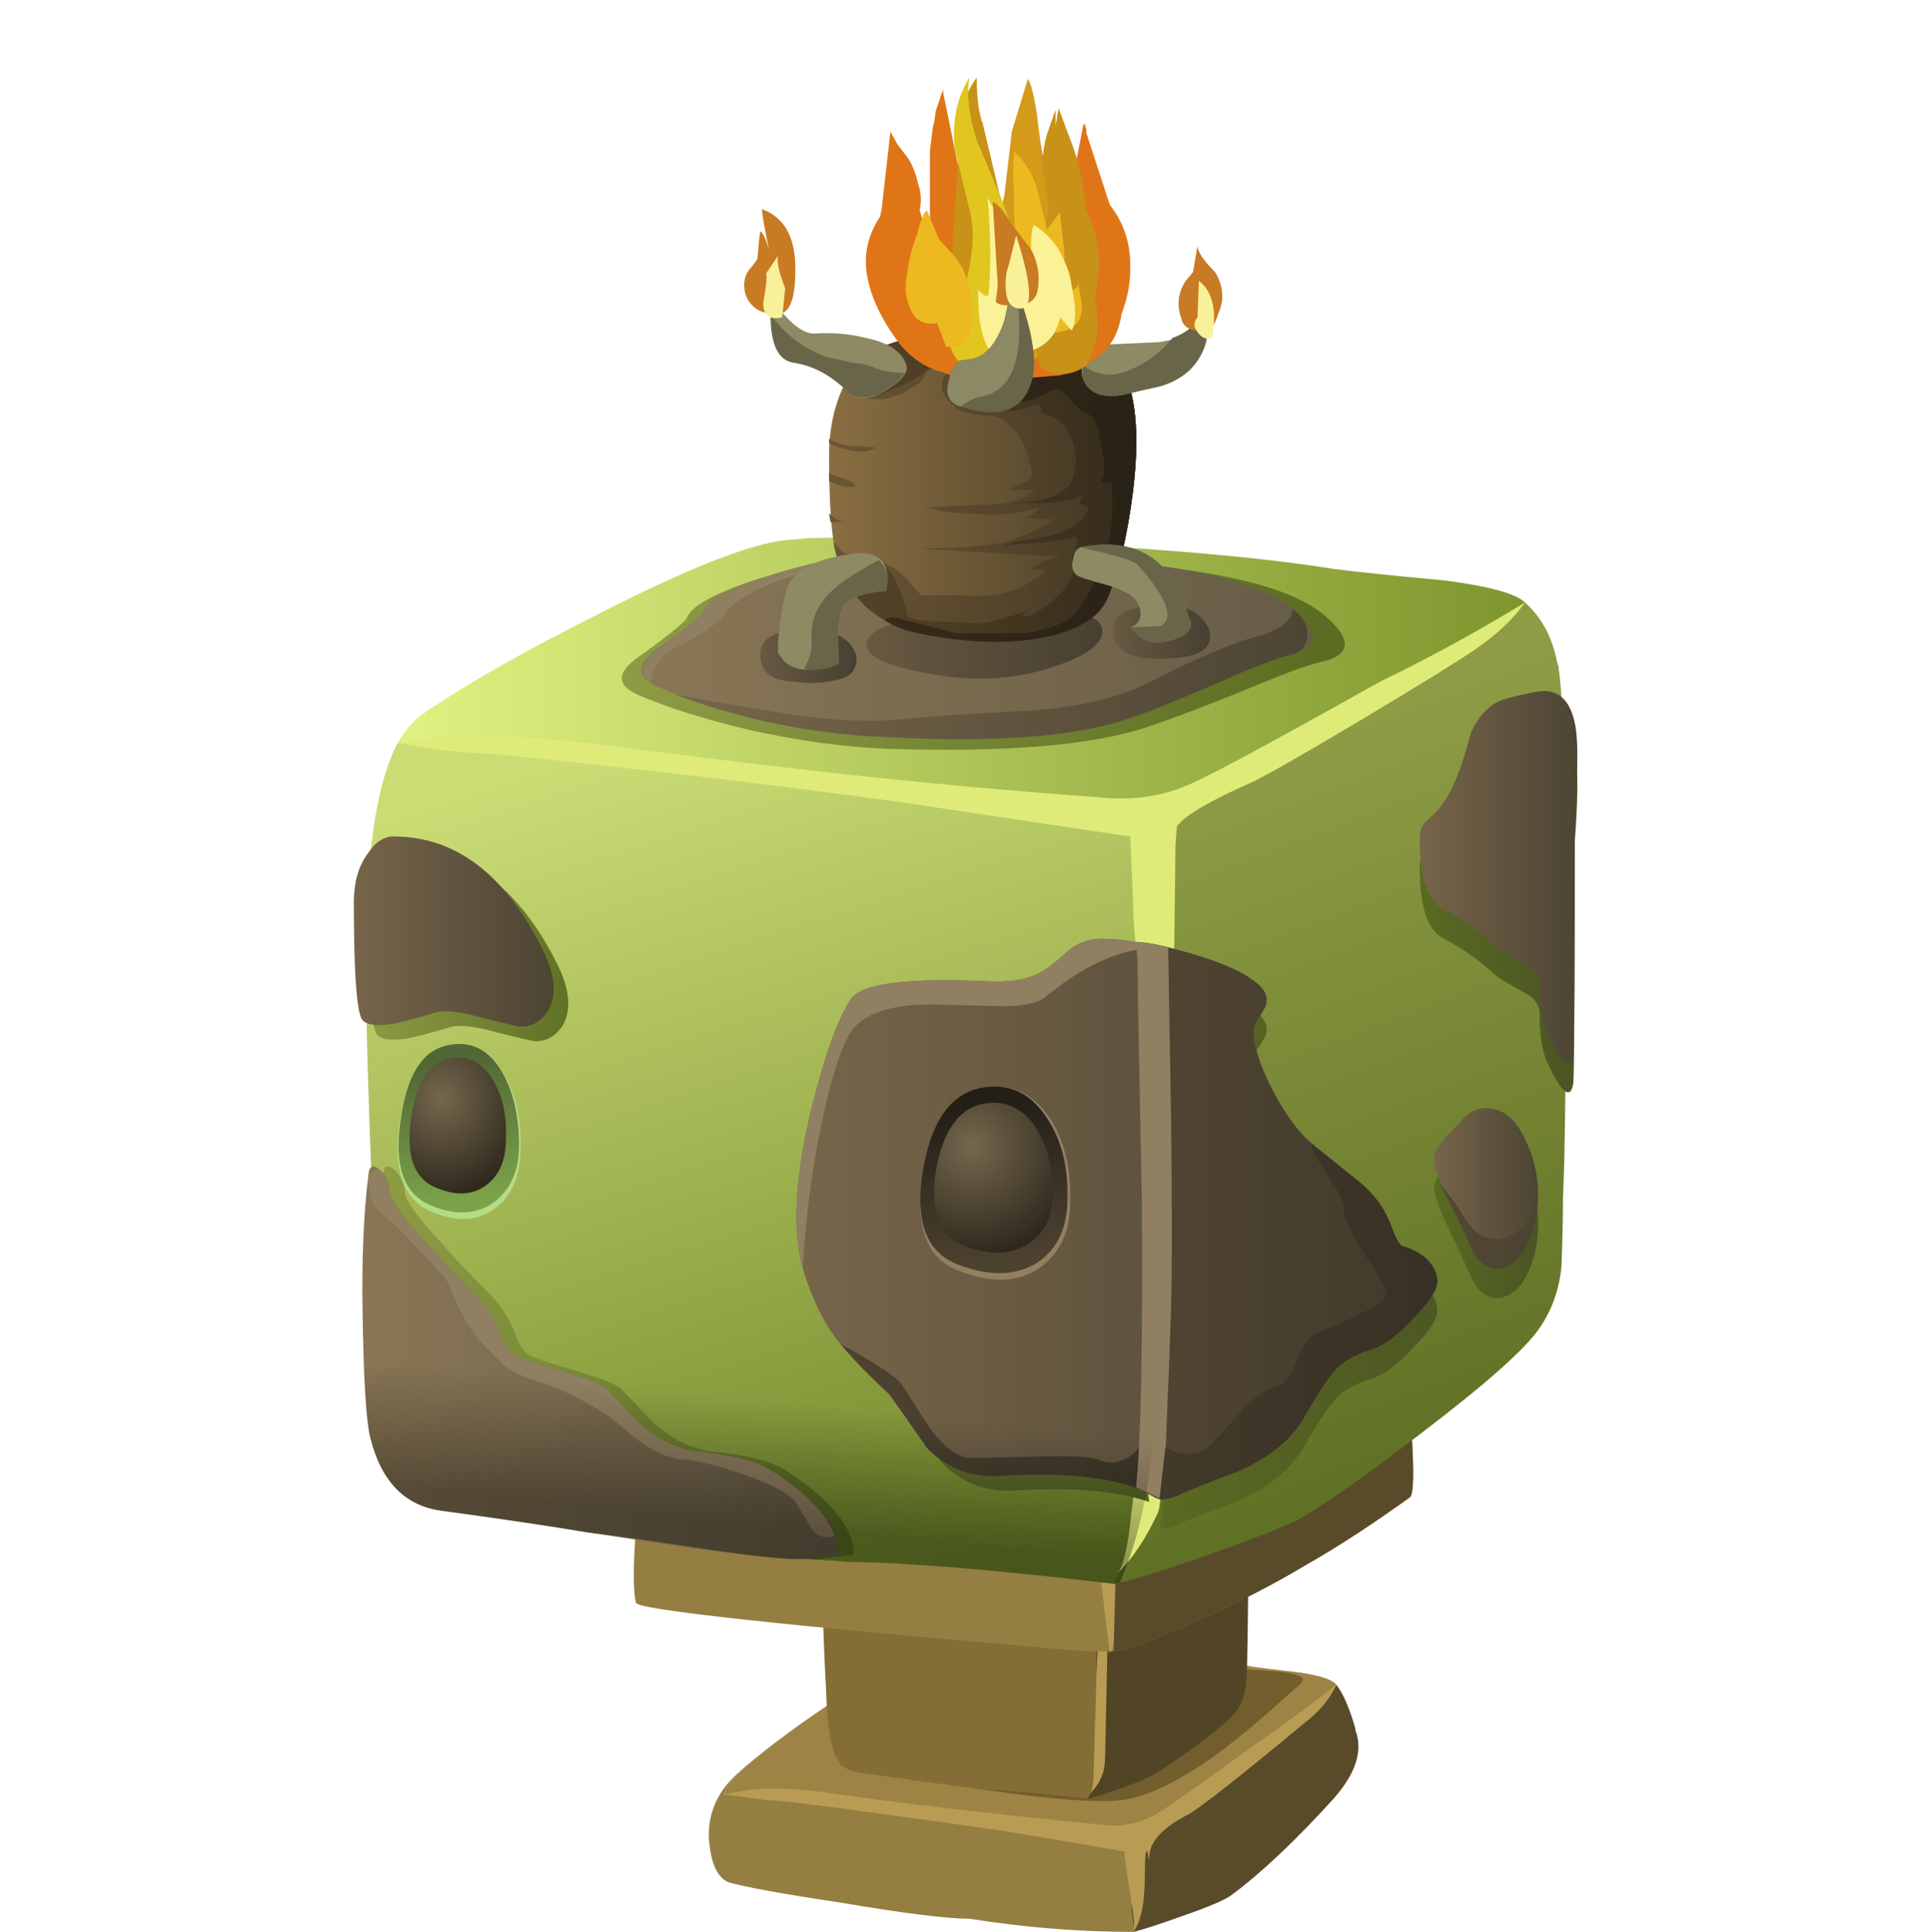 <?xml version="1.0" encoding="iso-8859-1"?>
<!-- Generator: Adobe Illustrator 15.1.0, SVG Export Plug-In . SVG Version: 6.00 Build 0)  -->
<!DOCTYPE svg PUBLIC "-//W3C//DTD SVG 1.1//EN" "http://www.w3.org/Graphics/SVG/1.1/DTD/svg11.dtd">
<svg version="1.1" id="FlashAICB" xmlns="http://www.w3.org/2000/svg" xmlns:xlink="http://www.w3.org/1999/xlink" x="0px" y="0px"
	 width="66px" height="66.05px" viewBox="0 0 66 66.05" style="enable-background:new 0 0 66 66.05;" xml:space="preserve">
<g>
	<path style="fill-rule:evenodd;clip-rule:evenodd;fill:#957E41;" d="M38.75,62.7l-0.1,0.149L38.7,65.2
		c0,0.399,0.033,0.616,0.1,0.649c0.034,0,0.017,0.067-0.05,0.2c-1.833,0-3.7-0.149-5.6-0.45c-0.767,0-2.233-0.183-4.4-0.55
		c-2-0.3-3.283-0.533-3.85-0.7c-0.367-0.166-0.584-0.633-0.65-1.399c-0.066-0.867,0.233-1.617,0.9-2.25
		c-0.167,0.2-0.3,0.417-0.4,0.649c0.8-0.066,2.867,0.101,6.2,0.5C35.184,62.35,37.783,62.633,38.75,62.7z"/>
	<path style="fill-rule:evenodd;clip-rule:evenodd;fill:#594B29;" d="M46.35,59.15c0.268,0.699,0.018,1.482-0.75,2.35
		c-1.3,1.434-2.467,2.533-3.5,3.3c-0.232,0.167-0.783,0.4-1.649,0.7c-0.833,0.3-1.4,0.483-1.7,0.55c0.066-0.133,0.084-0.2,0.05-0.2
		c-0.066-0.033-0.1-0.25-0.1-0.649l-0.05-2.351l0.1-0.149c0.133-0.2,0.85-0.684,2.15-1.45c1.434-0.867,2.383-1.5,2.85-1.9
		c1.133-0.933,1.783-1.517,1.95-1.75c0.233,0.301,0.45,0.801,0.649,1.5V59.15z"/>
	<path style="fill-rule:evenodd;clip-rule:evenodd;fill:#9D8444;" d="M25.15,60.7c0.767-0.7,1.866-1.533,3.3-2.5
		c1.733-1.167,2.917-1.783,3.55-1.851h0.25c1.233-0.066,2.85-0.05,4.85,0.051c2.033,0.066,3.7,0.217,5,0.449
		c0.434,0.101,1.134,0.2,2.101,0.301c0.833,0.1,1.333,0.25,1.5,0.449c-0.167,0.233-0.817,0.817-1.95,1.75
		c-0.467,0.4-1.416,1.033-2.85,1.9c-1.301,0.767-2.018,1.25-2.15,1.45c-0.967-0.067-3.566-0.351-7.8-0.851
		c-3.333-0.399-5.4-0.566-6.2-0.5C24.85,61.117,24.983,60.9,25.15,60.7z"/>
	<path style="fill-rule:evenodd;clip-rule:evenodd;fill:#B99C54;" d="M45.7,57.6c-0.2,0.434-0.5,0.817-0.9,1.15
		c-2.167,1.8-3.533,2.883-4.1,3.25c-0.934,0.467-1.4,0.967-1.4,1.5c0,0.133-0.017,0.083-0.05-0.15c-0.066-0.199-0.1,0.051-0.1,0.75
		c0,0.967-0.134,1.617-0.4,1.95c0.066-0.1,0.033-0.533-0.1-1.3c-0.134-0.833-0.2-1.316-0.2-1.45l-3.5-0.6
		c-0.8-0.134-2.317-0.351-4.55-0.65c-2.367-0.333-3.75-0.5-4.15-0.5l-1.5-0.2l0.8-0.149c0.8-0.101,1.851-0.05,3.15,0.149
		c2.1,0.301,5.134,0.65,9.1,1.051c0.534,0.066,1.101-0.051,1.7-0.351c0.3-0.167,1.483-1,3.55-2.5
		C43.883,58.983,44.767,58.333,45.7,57.6z"/>
	<path style="fill-rule:evenodd;clip-rule:evenodd;fill:#715E2C;" d="M44.55,57.4c0.034,0.066-0.1,0.217-0.399,0.449
		c-0.801,0.733-1.566,1.384-2.301,1.95c-1.433,1.067-2.616,1.65-3.55,1.75c-0.899,0.101-2.767-0.066-5.6-0.5l-4-0.7l1.2-0.5
		L41.45,57l2.3,0.15C44.25,57.217,44.517,57.3,44.55,57.4z"/>
	<path style="fill-rule:evenodd;clip-rule:evenodd;fill:#846E35;" d="M29.35,60.6c-0.367-0.066-0.617-0.232-0.75-0.5
		c-0.2-0.399-0.317-1.166-0.35-2.3c-0.1-1.833-0.133-3.183-0.1-4.05c0-1.222,0.133-2.055,0.399-2.5v0.05
		c0.9-0.033,3.917,0.25,9.05,0.851l-0.05,0.05l-0.1,8.05c0.033,0.434-0.05,0.85-0.25,1.25c-1.4-0.167-2.467-0.267-3.2-0.3
		C33.7,61.2,32.15,61,29.35,60.6z"/>
	<path style="fill-rule:evenodd;clip-rule:evenodd;fill:#524525;" d="M42.55,50.35L42.6,50.4C42.7,50.967,42.717,53.1,42.65,56.8
		c0,0.233-0.018,0.517-0.051,0.851c-0.033,0.267-0.116,0.517-0.25,0.75c-0.166,0.267-0.633,0.683-1.399,1.25
		c-0.733,0.533-1.25,0.883-1.55,1.05c-0.167,0.1-0.533,0.25-1.101,0.45c-0.566,0.199-0.933,0.316-1.1,0.35
		c0.2-0.4,0.283-0.816,0.25-1.25l0.1-8.05l0.05-0.05c0.2-0.2,1.301-0.75,3.301-1.65l1.3-0.9
		C42.367,49.767,42.483,50.017,42.55,50.35z"/>
	
		<linearGradient id="SVGID_1_" gradientUnits="userSpaceOnUse" x1="28.632" y1="50.424" x2="42.257" y2="50.424" gradientTransform="matrix(1 0.002 -0.002 1 -1.973812e-004 8.609460e-005)">
		<stop  offset="0" style="stop-color:#A8E0F1"/>
		<stop  offset="1" style="stop-color:#87C9DD"/>
	</linearGradient>
	<path style="fill-rule:evenodd;clip-rule:evenodd;fill:url(#SVGID_1_);" d="M28.55,51.3c0.034-0.133,0.117-0.233,0.25-0.3
		c0.467-0.333,1.2-0.75,2.2-1.25c1.1-0.566,1.867-0.867,2.3-0.9h0.15c2.2-0.066,4.333,0.051,6.399,0.351
		c1.467,0.2,2.25,0.333,2.351,0.399l-1.3,0.9c-2,0.9-3.101,1.45-3.301,1.65C32.467,51.55,29.45,51.267,28.55,51.3z"/>
	<path style="fill-rule:evenodd;clip-rule:evenodd;fill:#B99C54;" d="M32.2,51.7c-1.533-0.167-2.434-0.25-2.7-0.25l-0.95-0.15
		l0.55-0.05c0.5-0.033,1.167,0,2,0.1L37,51.95c0.367,0.066,0.733,0.017,1.1-0.15c0.2-0.066,0.984-0.483,2.351-1.25l1.75-0.95
		L41.6,50.2l-2.75,1.6c-0.467,0.2-0.766,0.384-0.899,0.55L37.8,59.7c0,0.5-0.033,0.816-0.1,0.95
		c-0.067,0.232-0.217,0.467-0.45,0.699c0.1-0.133,0.15-0.383,0.15-0.75l0.1-3.55c0.066-0.933,0.066-1.883,0-2.85l-0.1-1.75
		L35.15,52.1C34.684,52.033,33.7,51.9,32.2,51.7z"/>
	<path style="fill-rule:evenodd;clip-rule:evenodd;fill:#957E41;" d="M48.2,48c0.167,2.066,0.167,3.133,0,3.2
		c-1.3,0.933-2.45,1.683-3.45,2.25c-1.767,1.066-3.8,2.033-6.1,2.899c-0.334,0.134-1.066,0.15-2.2,0.051
		c-9.733-0.834-14.634-1.367-14.7-1.601c-0.1-0.333-0.1-1.217,0-2.649c0.033-0.268,0.15-0.483,0.35-0.65
		c0.1-0.066,0.267-0.167,0.5-0.3L48.2,48z"/>
	<path style="fill-rule:evenodd;clip-rule:evenodd;fill:#594B29;" d="M48.2,48c0.167,2.066,0.167,3.133,0,3.2
		c-1.3,0.933-2.45,1.683-3.45,2.25c-1.767,1.066-3.8,2.033-6.1,2.899c-0.2,0.067-0.384,0.101-0.551,0.101l-0.05-2.15
		c-0.033-1-0.35-1.8-0.95-2.399c-0.566-0.567-1.283-0.884-2.149-0.95c-0.733-0.434-1.667-0.667-2.8-0.7l-1-0.1L48.2,48z"/>
	<path style="fill-rule:evenodd;clip-rule:evenodd;fill:#B99C54;" d="M37.65,54.05l0.199-1c0,0.134,0.084,0.3,0.25,0.5L38.15,53.9
		L38.1,55.75c0,0.4-0.05,0.65-0.149,0.75L37.65,54.05z"/>
	
		<linearGradient id="SVGID_2_" gradientUnits="userSpaceOnUse" x1="30.742" y1="-13.273" x2="61.9" y2="-13.273" gradientTransform="matrix(0.305 0.952 -0.952 0.305 -2.717972e-005 1.005530e-004)">
		<stop  offset="0" style="stop-color:#CBDC75"/>
		<stop  offset="1" style="stop-color:#6F8529"/>
	</linearGradient>
	<path style="fill-rule:evenodd;clip-rule:evenodd;fill:url(#SVGID_2_);" d="M12.5,32.2c0.05-3.25,0.417-5.517,1.1-6.8
		c1.466-0.067,5.267,0.233,11.4,0.9c7.7,0.833,12.434,1.317,14.2,1.45c-0.101,0.066-0.15,0.133-0.15,0.2
		c0,0.433-0.05,8.017-0.149,22.75c0,1.233-0.268,2.383-0.801,3.45c-3.933-0.467-6.933-0.717-9-0.75c-1.7-0.067-6.067-0.65-13.1-1.75
		c-1.133-0.167-1.883-0.634-2.25-1.4c-0.566-1.1-0.867-3.267-0.9-6.5C12.617,38.517,12.5,34.667,12.5,32.2z"/>
	
		<linearGradient id="SVGID_3_" gradientUnits="userSpaceOnUse" x1="39.428" y1="-29.106" x2="66.965" y2="-29.106" gradientTransform="matrix(0.355 0.935 -0.935 0.355 1.026392e-004 -7.933378e-005)">
		<stop  offset="0" style="stop-color:#8E9C45"/>
		<stop  offset="1" style="stop-color:#5A6C21"/>
	</linearGradient>
	<path style="fill-rule:evenodd;clip-rule:evenodd;fill:url(#SVGID_3_);" d="M48.5,23.05c2.033-1.233,3.25-2.05,3.65-2.45
		c0.566,0.5,0.934,1.183,1.1,2.05l0.05,0.15v0.05c0.167,1.066,0.25,4.15,0.25,9.25c0,4.567-0.033,7.5-0.1,8.8
		c0,0.6-0.017,1.383-0.05,2.35c-0.066,0.8-0.316,1.517-0.75,2.15C52.184,46.1,50.834,47.3,48.6,49c-2,1.533-3.433,2.533-4.3,3
		c-0.466,0.233-1.5,0.633-3.1,1.2c-1.634,0.566-2.667,0.883-3.101,0.95c0.533-1.067,0.801-2.217,0.801-3.45
		C39,35.967,39.05,28.383,39.05,27.95c0-0.067,0.05-0.134,0.15-0.2c0.3-0.267,1.634-0.95,4-2.05
		C45.867,24.5,47.633,23.617,48.5,23.05z"/>
	
		<linearGradient id="SVGID_4_" gradientUnits="userSpaceOnUse" x1="13.65" y1="22.994" x2="52.19" y2="22.994" gradientTransform="matrix(1 0.002 -0.002 1 4.136795e-005 -4.793052e-005)">
		<stop  offset="0" style="stop-color:#E0F281"/>
		<stop  offset="1" style="stop-color:#7E962E"/>
	</linearGradient>
	<path style="fill-rule:evenodd;clip-rule:evenodd;fill:url(#SVGID_4_);" d="M45.6,19.45c0.768,0.1,2.051,0.233,3.851,0.4
		c1.5,0.2,2.399,0.45,2.7,0.75c-0.4,0.4-1.617,1.216-3.65,2.45c-0.867,0.567-2.633,1.45-5.3,2.65c-2.366,1.1-3.7,1.783-4,2.05
		c-1.767-0.133-6.5-0.617-14.2-1.45c-6.133-0.667-9.934-0.967-11.4-0.9c0.233-0.4,0.5-0.716,0.8-0.95c1.433-1,3.483-2.167,6.149-3.5
		c3.2-1.634,5.384-2.467,6.55-2.5l0.5-0.05c2.333-0.066,5.267,0,8.8,0.2C40.233,18.8,43.3,19.083,45.6,19.45z"/>
	<path style="fill-rule:evenodd;clip-rule:evenodd;fill:#DEEB79;" d="M47.2,23.3c1.6-0.767,3.25-1.667,4.95-2.7
		c-0.4,0.566-0.967,1.1-1.7,1.6c-0.634,0.433-1.9,1.216-3.8,2.35c-2.066,1.233-3.351,1.967-3.851,2.2
		c-1.433,0.633-2.283,1.133-2.55,1.5l-0.05,0.6L40.05,41.1c-0.033,1.801-0.133,4.467-0.3,8c0,1.434-0.05,2.301-0.15,2.601
		c-0.399,0.866-0.85,1.55-1.35,2.05c0.2-0.3,0.35-1,0.45-2.1c0.066-0.334,0.083-0.783,0.05-1.351c0-0.7,0-1.149,0-1.35
		c0.1-1.601,0.184-4.067,0.25-7.4c0.066-2.667,0.066-5.3,0-7.9c-0.166-1.2-0.25-2.117-0.25-2.75l-0.1-2.3L32.3,27.65
		c-1.433-0.233-4.216-0.6-8.35-1.1c-4.333-0.5-6.867-0.767-7.6-0.8c-0.667-0.033-1.317-0.1-1.95-0.2l-0.8-0.15l1.5-0.2
		c1.5-0.1,3.433,0,5.8,0.3c6.267,0.833,11.8,1.417,16.6,1.75c1.133,0.133,2.167,0,3.1-0.4C41.2,26.617,43.4,25.434,47.2,23.3z"/>
	<path style="fill-rule:evenodd;clip-rule:evenodd;fill:#DEEB79;" d="M39.8,48.45L39.75,49.1c0,1.434-0.05,2.301-0.15,2.601
		c-0.399,0.866-0.85,1.55-1.35,2.05c0.2-0.3,0.35-1,0.45-2.1c0.066-0.334,0.083-0.783,0.05-1.351c0-0.7,0-1.149,0-1.35l0.05-0.601
		L39.8,48.45z"/>
	<linearGradient id="SVGID_5_" gradientUnits="userSpaceOnUse" x1="48.2" y1="30.986" x2="54.7" y2="30.986">
		<stop  offset="0" style="stop-color:#5A6C21"/>
		<stop  offset="1" style="stop-color:#495124"/>
	</linearGradient>
	<path style="fill-rule:evenodd;clip-rule:evenodd;fill:url(#SVGID_5_);" d="M52.55,24.65c0.767-0.133,1.217,0.317,1.351,1.35
		c0.066,0.566,0.05,1.5-0.051,2.8c0,5.233-0.016,7.983-0.05,8.25c-0.1,0.567-0.399,0.317-0.899-0.75
		c-0.167-0.399-0.25-0.933-0.25-1.6c0-0.333-0.167-0.583-0.5-0.75c-0.601-0.333-0.934-0.534-1-0.6c-0.533-0.5-1.15-0.934-1.851-1.3
		c-0.5-0.3-0.75-1.1-0.75-2.4c0-0.233,0.067-0.417,0.2-0.55c0.334-0.3,0.533-0.517,0.6-0.65c0.334-0.434,0.65-1.233,0.95-2.4
		c0.233-0.5,0.534-0.85,0.9-1.05C51.4,24.9,51.85,24.783,52.55,24.65z"/>
	<linearGradient id="SVGID_6_" gradientUnits="userSpaceOnUse" x1="48.812" y1="41.631" x2="53.087" y2="41.631">
		<stop  offset="0" style="stop-color:#5A6C21"/>
		<stop  offset="1" style="stop-color:#495124"/>
	</linearGradient>
	<path style="fill-rule:evenodd;clip-rule:evenodd;fill:url(#SVGID_6_);" d="M51,38.9c0.5,0.066,0.9,0.449,1.2,1.149
		c0.399,0.867,0.5,1.783,0.3,2.75c-0.233,0.9-0.6,1.417-1.1,1.55c-0.4,0.101-0.733-0.066-1-0.5c-0.268-0.566-0.467-1-0.601-1.3
		c-0.466-0.933-0.716-1.55-0.75-1.85c-0.033-0.2,0.05-0.417,0.25-0.65c0.101-0.133,0.317-0.366,0.65-0.7
		C50.25,38.983,50.6,38.833,51,38.9z"/>
	<linearGradient id="SVGID_7_" gradientUnits="userSpaceOnUse" x1="38.562" y1="42.83" x2="52.337" y2="42.83">
		<stop  offset="0" style="stop-color:#5A6C21"/>
		<stop  offset="1" style="stop-color:#495124"/>
	</linearGradient>
	<path style="fill-rule:evenodd;clip-rule:evenodd;fill:url(#SVGID_7_);" d="M47.95,43.6c0.267,0.067,0.533,0.2,0.8,0.4
		c0.267,0.267,0.4,0.533,0.4,0.8c0,0.3-0.268,0.717-0.801,1.25c-0.533,0.601-1.033,0.967-1.5,1.101c-0.5,0.166-0.866,0.366-1.1,0.6
		c-0.267,0.267-0.65,0.833-1.15,1.7c-0.433,0.767-1.183,1.383-2.25,1.85c-1.066,0.4-1.732,0.667-2,0.8
		c-0.3,0.134-0.533,0.184-0.699,0.15c0.133-0.6,0.217-1.5,0.25-2.7c0.066-1.533,0.116-2.833,0.149-3.899
		c0.034-1.2,0.034-3.317,0-6.351c-0.066-3.7-0.1-5.667-0.1-5.9c1.399,0.333,2.384,0.717,2.95,1.15c0.333,0.233,0.467,0.5,0.399,0.8
		c-0.033,0.101-0.149,0.301-0.35,0.601c-0.2,0.5,0.05,1.383,0.75,2.649c0.366,0.634,0.733,1.117,1.1,1.45l1.55,1.25
		c0.567,0.434,0.967,0.95,1.2,1.55C47.717,43.316,47.85,43.566,47.95,43.6z"/>
	<linearGradient id="SVGID_8_" gradientUnits="userSpaceOnUse" x1="12.188" y1="32.348" x2="20.413" y2="32.348">
		<stop  offset="0" style="stop-color:#8E9C45"/>
		<stop  offset="1" style="stop-color:#5A6C21"/>
	</linearGradient>
	<path style="fill-rule:evenodd;clip-rule:evenodd;fill:url(#SVGID_8_);" d="M13.95,35.5c-0.634,0.1-1,0.033-1.1-0.2
		c-0.167-0.399-0.25-1.717-0.25-3.95c0-0.7,0.167-1.267,0.5-1.7c0.267-0.4,0.583-0.583,0.95-0.55c2.067,0.033,3.733,1.316,5,3.85
		c0.434,0.866,0.5,1.566,0.2,2.1c-0.233,0.367-0.55,0.55-0.95,0.55c-0.066,0-0.5-0.1-1.3-0.3c-0.7-0.2-1.217-0.267-1.55-0.2
		C14.783,35.3,14.283,35.434,13.95,35.5z"/>
	<linearGradient id="SVGID_9_" gradientUnits="userSpaceOnUse" x1="26.463" y1="41.972" x2="52.938" y2="41.972">
		<stop  offset="0" style="stop-color:#677232"/>
		<stop  offset="1" style="stop-color:#404E17"/>
	</linearGradient>
	<path style="fill-rule:evenodd;clip-rule:evenodd;fill:url(#SVGID_9_);" d="M29.6,34.65c0.367-0.533,1.95-0.734,4.75-0.601
		c0.768,0.033,1.367-0.083,1.801-0.35c0.232-0.134,0.566-0.4,1-0.8c0.366-0.233,0.767-0.333,1.199-0.3c0.234,0,0.551,0.033,0.95,0.1
		c0.4,0,1.067,0.133,2,0.4c0.934,0.3,1.601,0.583,2,0.85c-0.899-0.1-1.649,0.083-2.25,0.55c-0.633,0.533-0.883,1.3-0.75,2.3
		c0.467,3.833,1.733,6.483,3.8,7.95c-1.732,1.867-3.05,3.233-3.949,4.1c-0.733,0.7-1.018,1.533-0.851,2.5L39.15,51.3
		c-1.066-0.333-2.483-0.45-4.25-0.35c-1.101,0.1-2-0.217-2.7-0.95c-0.6-0.867-1.033-1.483-1.3-1.85
		c-0.601-0.567-1.067-1.033-1.4-1.4c-0.667-0.7-1.184-1.667-1.55-2.9c-0.367-1.3-0.267-3.116,0.3-5.449
		C28.717,36.533,29.167,35.283,29.6,34.65z"/>
	<linearGradient id="SVGID_10_" gradientUnits="userSpaceOnUse" x1="12.892" y1="46.593" x2="29.2" y2="46.593">
		<stop  offset="0" style="stop-color:#8E9C45"/>
		<stop  offset="1" style="stop-color:#5A6C21"/>
	</linearGradient>
	<path style="fill-rule:evenodd;clip-rule:evenodd;fill:url(#SVGID_10_);" d="M24.55,49.65c0.9,0.1,1.567,0.25,2,0.449
		c0.367,0.167,0.867,0.518,1.5,1.051c0.767,0.699,1.15,1.366,1.15,2L28.05,53.3c-0.5,0.033-1.733-0.083-3.7-0.35
		c-2.034-0.3-3.267-0.483-3.7-0.55c-1.4-0.233-3.084-0.483-5.05-0.75c-1.267-0.167-2.083-1.018-2.45-2.551
		c-0.134-0.6-0.217-2-0.25-4.199c-0.034-1.801,0.033-3.384,0.2-4.75c0.033-0.301,0.167-0.351,0.4-0.15c0.2,0.2,0.316,0.467,0.35,0.8
		c0.033,0.267,0.433,0.817,1.2,1.65c0.4,0.467,1,1.1,1.8,1.899c0.3,0.334,0.55,0.733,0.75,1.2c0.133,0.4,0.283,0.65,0.45,0.75
		c0.134,0.101,0.667,0.283,1.601,0.55c0.866,0.268,1.383,0.467,1.55,0.601c0.167,0.167,0.55,0.566,1.15,1.2
		C23.017,49.25,23.75,49.583,24.55,49.65z"/>
	<linearGradient id="SVGID_11_" gradientUnits="userSpaceOnUse" x1="12.392" y1="46.593" x2="28.7" y2="46.593">
		<stop  offset="0" style="stop-color:#897655"/>
		<stop  offset="1" style="stop-color:#675D47"/>
	</linearGradient>
	<path style="fill-rule:evenodd;clip-rule:evenodd;fill:url(#SVGID_11_);" d="M28.7,53.15L27.55,53.3
		c-0.5,0.033-1.733-0.083-3.7-0.35c-2.034-0.3-3.267-0.483-3.7-0.55c-1.4-0.233-3.084-0.483-5.05-0.75
		c-1.267-0.167-2.083-1.018-2.45-2.551c-0.134-0.6-0.217-2-0.25-4.199c-0.034-1.801,0.033-3.384,0.2-4.75
		C12.633,39.85,12.767,39.8,13,40c0.2,0.2,0.316,0.467,0.35,0.8c0.033,0.267,0.433,0.817,1.2,1.65c0.4,0.467,1,1.1,1.8,1.899
		c0.3,0.334,0.55,0.733,0.75,1.2c0.133,0.4,0.283,0.65,0.45,0.75c0.134,0.101,0.667,0.283,1.601,0.55
		c0.866,0.268,1.383,0.467,1.55,0.601c0.167,0.167,0.55,0.566,1.15,1.2c0.667,0.6,1.4,0.933,2.2,1c0.9,0.1,1.567,0.25,2,0.449
		c0.367,0.167,0.867,0.518,1.5,1.051C28.316,51.85,28.7,52.517,28.7,53.15z"/>
	<path style="fill-rule:evenodd;clip-rule:evenodd;fill:#908061;" d="M26.05,50.1c0.367,0.167,0.867,0.518,1.5,1.051
		c0.467,0.433,0.8,0.883,1,1.35L28.4,52.55c-0.3,0.033-0.517-0.066-0.65-0.3c-0.333-0.566-0.517-0.867-0.55-0.9
		c-0.233-0.3-0.833-0.616-1.8-0.949c-0.867-0.301-1.534-0.467-2-0.5c-0.634-0.033-1.317-0.384-2.05-1.051
		c-0.733-0.633-1.65-1.149-2.75-1.55c-0.633-0.2-1.083-0.399-1.35-0.6c-0.033-0.033-0.233-0.233-0.6-0.601
		c-0.5-0.5-0.917-1.183-1.25-2.05c-0.034-0.2-0.417-0.667-1.15-1.399c-0.533-0.567-0.967-0.983-1.3-1.25
		c-0.233-0.233-0.35-0.65-0.35-1.25l0.3-0.2c0.233,0.133,0.383,0.417,0.45,0.85c0.033,0.267,0.433,0.817,1.2,1.65
		c0.4,0.467,1,1.1,1.8,1.899c0.3,0.334,0.55,0.733,0.75,1.2c0.133,0.4,0.283,0.65,0.45,0.75c0.134,0.101,0.667,0.283,1.601,0.55
		c0.866,0.268,1.383,0.467,1.55,0.601c0.167,0.167,0.55,0.566,1.15,1.2c0.667,0.6,1.4,0.933,2.2,1
		C24.95,49.75,25.617,49.9,26.05,50.1z"/>
	<linearGradient id="SVGID_12_" gradientUnits="userSpaceOnUse" x1="21.225" y1="22.393" x2="45.775" y2="22.393">
		<stop  offset="0" style="stop-color:#8E9C45"/>
		<stop  offset="1" style="stop-color:#5A6C21"/>
	</linearGradient>
	<path style="fill-rule:evenodd;clip-rule:evenodd;fill:url(#SVGID_12_);" d="M45.25,21c1.033,0.867,0.983,1.417-0.15,1.65
		c-0.433,0.1-1.283,0.417-2.55,0.95c-1.399,0.566-2.5,0.983-3.3,1.25c-1.867,0.633-4.85,0.883-8.95,0.75
		c-1.5-0.067-3.066-0.284-4.7-0.65c-1.534-0.367-2.8-0.767-3.8-1.2c-0.733-0.333-0.716-0.767,0.05-1.3
		c1.067-0.767,1.617-1.217,1.65-1.35c0.167-0.4,0.967-0.833,2.4-1.3c1.333-0.4,2.433-0.617,3.3-0.65l8.35,0.05
		C41.483,19.433,44.05,20.033,45.25,21z"/>
	<linearGradient id="SVGID_13_" gradientUnits="userSpaceOnUse" x1="21.9" y1="22.161" x2="44.7" y2="22.161">
		<stop  offset="0" style="stop-color:#897655"/>
		<stop  offset="1" style="stop-color:#675D47"/>
	</linearGradient>
	<path style="fill-rule:evenodd;clip-rule:evenodd;fill:url(#SVGID_13_);" d="M22.45,22.2c1.033-0.733,1.566-1.167,1.6-1.3
		c0.134-0.4,0.867-0.8,2.2-1.2c1.233-0.4,2.267-0.617,3.1-0.65l7.75,0.05c3.667,0.233,6.051,0.816,7.15,1.75
		c0.934,0.8,0.883,1.316-0.15,1.55c-0.433,0.1-1.217,0.4-2.35,0.9c-1.367,0.6-2.4,1.017-3.1,1.25c-1.834,0.634-4.601,0.85-8.3,0.65
		c-1.4-0.034-2.867-0.233-4.4-0.6c-1.434-0.333-2.6-0.717-3.5-1.15C21.75,23.15,21.75,22.733,22.45,22.2z"/>
	<g>
		<path style="fill-rule:evenodd;clip-rule:evenodd;fill:#908061;" d="M23.1,22.15c-0.467,0.233-0.75,0.633-0.85,1.2
			c-0.467-0.3-0.367-0.7,0.3-1.2c0.934-0.667,1.434-1.083,1.5-1.25c0.134-0.4,0.867-0.8,2.2-1.2c1.233-0.4,2.267-0.617,3.1-0.65h1
			c-1.667,0.2-3.034,0.517-4.1,0.95c-0.733,0.333-1.2,0.633-1.4,0.9C24.583,21.3,24,21.717,23.1,22.15z"/>
		<linearGradient id="SVGID_14_" gradientUnits="userSpaceOnUse" x1="29.625" y1="22.025" x2="37.675" y2="22.025">
			<stop  offset="0" style="stop-color:#685941"/>
			<stop  offset="1" style="stop-color:#474031"/>
		</linearGradient>
		<path style="fill-rule:evenodd;clip-rule:evenodd;fill:url(#SVGID_14_);" d="M35.85,20.85c1.2,0.033,1.817,0.267,1.851,0.7
			c0,0.434-0.467,0.817-1.4,1.15c-1.667,0.633-3.517,0.667-5.55,0.1c-0.833-0.233-1.2-0.517-1.1-0.85
			c0.066-0.267,0.383-0.483,0.95-0.65L35.85,20.85z"/>
	</g>
	<linearGradient id="SVGID_15_" gradientUnits="userSpaceOnUse" x1="21.85" y1="23.036" x2="47.95" y2="23.036">
		<stop  offset="0" style="stop-color:#79674B"/>
		<stop  offset="1" style="stop-color:#474031"/>
	</linearGradient>
	<path style="fill-rule:evenodd;clip-rule:evenodd;fill:url(#SVGID_15_);" d="M44.2,20.8c0.399,0.333,0.566,0.684,0.5,1.05
		c-0.067,0.3-0.267,0.483-0.601,0.55c-0.433,0.1-1.217,0.4-2.35,0.9c-1.367,0.6-2.4,1.017-3.1,1.25
		c-1.834,0.634-4.601,0.85-8.3,0.65c-2.534-0.1-4.95-0.583-7.25-1.45c2.233,0.4,3.483,0.617,3.75,0.65
		c1.567,0.233,2.85,0.3,3.85,0.2c0.967-0.1,2.467-0.2,4.5-0.3c1.767-0.133,3.149-0.467,4.149-1c1.634-0.833,2.917-1.366,3.851-1.6
		C43.867,21.467,44.2,21.167,44.2,20.8z"/>
	<linearGradient id="SVGID_16_" gradientUnits="userSpaceOnUse" x1="11.688" y1="31.848" x2="19.913" y2="31.848">
		<stop  offset="0" style="stop-color:#79674B"/>
		<stop  offset="1" style="stop-color:#474031"/>
	</linearGradient>
	<path style="fill-rule:evenodd;clip-rule:evenodd;fill:url(#SVGID_16_);" d="M13.45,35c-0.634,0.1-1,0.033-1.1-0.2
		c-0.167-0.399-0.25-1.717-0.25-3.95c0-0.7,0.167-1.267,0.5-1.7c0.267-0.4,0.583-0.583,0.95-0.55c2.067,0.033,3.733,1.316,5,3.85
		c0.434,0.866,0.5,1.566,0.2,2.1c-0.233,0.367-0.55,0.55-0.95,0.55c-0.066,0-0.5-0.1-1.3-0.3c-0.7-0.2-1.217-0.267-1.55-0.2
		C14.283,34.8,13.783,34.934,13.45,35z"/>
	<linearGradient id="SVGID_17_" gradientUnits="userSpaceOnUse" x1="25.963" y1="41.688" x2="52.438" y2="41.688">
		<stop  offset="0" style="stop-color:#79674B"/>
		<stop  offset="1" style="stop-color:#474031"/>
	</linearGradient>
	<path style="fill-rule:evenodd;clip-rule:evenodd;fill:url(#SVGID_17_);" d="M44.8,39.05l1.55,1.25
		c0.567,0.434,0.967,0.95,1.2,1.55c0.167,0.467,0.3,0.717,0.4,0.75c0.267,0.067,0.533,0.2,0.8,0.4c0.267,0.267,0.4,0.533,0.4,0.8
		c0,0.3-0.268,0.717-0.801,1.25c-0.533,0.601-1.033,0.967-1.5,1.101c-0.5,0.166-0.866,0.366-1.1,0.6
		c-0.267,0.267-0.65,0.833-1.15,1.7c-0.433,0.767-1.183,1.383-2.25,1.85c-1.066,0.4-1.732,0.667-2,0.8
		c-0.3,0.2-0.583,0.233-0.85,0.101c-0.3-0.167-0.583-0.3-0.85-0.4c-1.066-0.333-2.483-0.45-4.25-0.35c-1.101,0.1-2-0.217-2.7-0.95
		c-0.6-0.867-1.033-1.483-1.3-1.85c-0.601-0.567-1.067-1.033-1.4-1.4c-0.667-0.7-1.184-1.667-1.55-2.9
		c-0.367-1.3-0.267-3.116,0.3-5.449c0.467-1.867,0.917-3.117,1.35-3.75c0.367-0.534,1.95-0.734,4.75-0.601
		c0.768,0.033,1.367-0.083,1.801-0.35c0.232-0.134,0.566-0.4,1-0.8c0.366-0.233,0.767-0.333,1.199-0.3c0.234,0,0.551,0.033,0.95,0.1
		c0.434,0,1.134,0.15,2.101,0.45c0.967,0.3,1.633,0.6,2,0.9c0.333,0.233,0.467,0.5,0.399,0.8c-0.033,0.101-0.149,0.301-0.35,0.601
		c-0.2,0.5,0.05,1.383,0.75,2.649C44.066,38.233,44.434,38.717,44.8,39.05z"/>
	<g>
		<path style="fill-rule:evenodd;clip-rule:evenodd;fill:#908061;" d="M34.3,34.4c-0.233,0-0.899-0.018-2-0.051
			c-1.6-0.066-2.649,0.217-3.149,0.851c-0.334,0.467-0.667,1.45-1,2.95c-0.367,1.699-0.601,3.433-0.7,5.199
			c-0.367-1.3-0.267-3.116,0.3-5.449c0.467-1.867,0.917-3.117,1.35-3.75c0.367-0.534,1.95-0.734,4.75-0.601
			c0.768,0.033,1.367-0.083,1.801-0.35c0.232-0.134,0.566-0.4,1-0.8c0.366-0.233,0.767-0.333,1.199-0.3
			c0.234,0,0.551,0.033,0.95,0.1c0.101,0,0.45,0.066,1.05,0.2H39.65c-1.233,0-2.518,0.55-3.851,1.65
			C35.533,34.283,35.033,34.4,34.3,34.4z"/>
		<linearGradient id="SVGID_18_" gradientUnits="userSpaceOnUse" x1="26.725" y1="48.6" x2="39.675" y2="48.6">
			<stop  offset="0" style="stop-color:#524633"/>
			<stop  offset="1" style="stop-color:#3B3528"/>
		</linearGradient>
		<path style="fill-rule:evenodd;clip-rule:evenodd;fill:url(#SVGID_18_);" d="M30.4,47.65c-0.7-0.634-1.25-1.2-1.65-1.7
			c1.267,0.7,1.967,1.167,2.1,1.399c0.567,0.9,0.9,1.417,1,1.551c0.466,0.6,0.9,0.916,1.3,0.949c0.133,0,0.899-0.017,2.3-0.05
			c1.134-0.033,1.833,0,2.1,0.101c0.3,0.133,0.601,0.133,0.9,0c0.3-0.134,0.517-0.367,0.649-0.7c0.101-0.267,0.217,0,0.351,0.8
			c0.1,0.4,0.167,0.816,0.2,1.25c-0.334-0.2-0.667-0.35-1-0.45c-1.066-0.333-2.483-0.45-4.25-0.35c-1.101,0.1-2-0.217-2.7-0.95
			C31.1,48.633,30.667,48.017,30.4,47.65z"/>
	</g>
	<path style="fill-rule:evenodd;clip-rule:evenodd;fill:#908061;" d="M47.95,42.6c0.267,0.067,0.533,0.2,0.8,0.4
		c0.267,0.267,0.4,0.533,0.4,0.8c0,0.3-0.268,0.717-0.801,1.25c-0.533,0.601-1.033,0.967-1.5,1.101c-0.5,0.166-0.866,0.366-1.1,0.6
		c-0.267,0.267-0.65,0.833-1.15,1.7c-0.433,0.767-1.183,1.383-2.25,1.85c-1.066,0.4-1.732,0.667-2,0.8
		c-0.3,0.167-0.55,0.2-0.75,0.101c-0.266-0.134-0.516-0.25-0.75-0.351c0.167-1.566,0.234-4.833,0.2-9.8
		c-0.1-4.866-0.149-7.583-0.149-8.15l-0.051-0.7c0.5,0.033,1.2,0.2,2.101,0.5c0.933,0.3,1.583,0.583,1.95,0.85
		c0.333,0.233,0.467,0.5,0.399,0.8c-0.033,0.101-0.149,0.301-0.35,0.601c-0.2,0.5,0.05,1.383,0.75,2.649
		c0.366,0.634,0.733,1.117,1.1,1.45l1.55,1.25c0.567,0.434,0.967,0.95,1.2,1.55C47.717,42.316,47.85,42.566,47.95,42.6z"/>
	<linearGradient id="SVGID_19_" gradientUnits="userSpaceOnUse" x1="48.2" y1="29.986" x2="54.7" y2="29.986">
		<stop  offset="0" style="stop-color:#79674B"/>
		<stop  offset="1" style="stop-color:#474031"/>
	</linearGradient>
	<path style="fill-rule:evenodd;clip-rule:evenodd;fill:url(#SVGID_19_);" d="M53.9,25c0.066,0.566,0.05,1.5-0.051,2.8
		c0,5.233-0.016,7.983-0.05,8.25c-0.1,0.567-0.399,0.317-0.899-0.75c-0.167-0.399-0.25-0.933-0.25-1.6c0-0.333-0.167-0.583-0.5-0.75
		c-0.601-0.333-0.934-0.534-1-0.6c-0.533-0.5-1.15-0.934-1.851-1.3c-0.5-0.3-0.75-1.1-0.75-2.4c0-0.233,0.067-0.417,0.2-0.55
		c0.334-0.3,0.533-0.517,0.6-0.65c0.334-0.434,0.65-1.233,0.95-2.4c0.233-0.5,0.534-0.85,0.9-1.05c0.2-0.1,0.649-0.217,1.35-0.35
		C53.316,23.517,53.767,23.967,53.9,25z"/>
	<linearGradient id="SVGID_20_" gradientUnits="userSpaceOnUse" x1="48.812" y1="40.631" x2="53.087" y2="40.631">
		<stop  offset="0" style="stop-color:#79674B"/>
		<stop  offset="1" style="stop-color:#474031"/>
	</linearGradient>
	<path style="fill-rule:evenodd;clip-rule:evenodd;fill:url(#SVGID_20_);" d="M52.2,39.05c0.399,0.867,0.5,1.783,0.3,2.75
		c-0.233,0.9-0.6,1.417-1.1,1.55c-0.4,0.101-0.733-0.066-1-0.5c-0.268-0.566-0.467-1-0.601-1.3c-0.466-0.933-0.716-1.55-0.75-1.85
		c-0.033-0.2,0.05-0.417,0.25-0.65c0.101-0.133,0.317-0.366,0.65-0.7c0.3-0.366,0.649-0.517,1.05-0.449
		C51.5,37.967,51.9,38.35,52.2,39.05z"/>
	<linearGradient id="SVGID_21_" gradientUnits="userSpaceOnUse" x1="38.562" y1="41.83" x2="52.337" y2="41.83">
		<stop  offset="0" style="stop-color:#524633"/>
		<stop  offset="1" style="stop-color:#3B3528"/>
	</linearGradient>
	<path style="fill-rule:evenodd;clip-rule:evenodd;fill:url(#SVGID_21_);" d="M47.95,42.6c0.267,0.067,0.533,0.2,0.8,0.4
		c0.267,0.267,0.4,0.533,0.4,0.8c0,0.3-0.268,0.717-0.801,1.25c-0.533,0.601-1.033,0.967-1.5,1.101c-0.5,0.166-0.866,0.366-1.1,0.6
		c-0.267,0.267-0.65,0.833-1.15,1.7c-0.433,0.767-1.183,1.383-2.25,1.85c-1.066,0.4-1.732,0.667-2,0.8
		c-0.3,0.134-0.533,0.184-0.699,0.15c0.133-0.6,0.217-1.5,0.25-2.7c0.066-1.533,0.116-2.833,0.149-3.899
		c0.034-1.2,0.034-3.317,0-6.351c-0.066-3.7-0.1-5.667-0.1-5.9c1.399,0.333,2.384,0.717,2.95,1.15c0.333,0.233,0.467,0.5,0.399,0.8
		c-0.033,0.101-0.149,0.301-0.35,0.601c-0.2,0.5,0.05,1.383,0.75,2.649c0.366,0.634,0.733,1.117,1.1,1.45l1.55,1.25
		c0.567,0.434,0.967,0.95,1.2,1.55C47.717,42.316,47.85,42.566,47.95,42.6z"/>
	<linearGradient id="SVGID_22_" gradientUnits="userSpaceOnUse" x1="33.375" y1="45.18" x2="57.525" y2="45.18">
		<stop  offset="0" style="stop-color:#493E2D"/>
		<stop  offset="1" style="stop-color:#2E2A20"/>
	</linearGradient>
	<path style="fill-rule:evenodd;clip-rule:evenodd;fill:url(#SVGID_22_);" d="M45.95,41.4c0.033-0.2-0.101-0.533-0.4-1
		c-0.399-0.567-0.633-0.967-0.7-1.2V39.1l1.5,1.2c0.567,0.434,0.967,0.95,1.2,1.55c0.167,0.467,0.3,0.717,0.4,0.75
		c0.267,0.067,0.533,0.2,0.8,0.4c0.267,0.267,0.4,0.533,0.4,0.8c0,0.3-0.268,0.717-0.801,1.25c-0.533,0.601-1.033,0.967-1.5,1.101
		c-0.5,0.166-0.866,0.366-1.1,0.6c-0.267,0.267-0.65,0.833-1.15,1.7c-0.433,0.767-1.183,1.383-2.25,1.85
		c-1.066,0.4-1.732,0.667-2,0.8c-0.3,0.134-0.533,0.184-0.699,0.15l0.199-1.75c0.634,0.3,1.15,0.267,1.551-0.1
		c0.033-0.033,0.383-0.417,1.05-1.15c0.467-0.5,0.866-0.783,1.2-0.85c0.267-0.067,0.5-0.367,0.699-0.9
		c0.2-0.533,0.45-0.85,0.75-0.95c1.467-0.6,2.234-1.017,2.301-1.25c0.066-0.133-0.167-0.583-0.7-1.35
		C46.2,42.15,45.95,41.633,45.95,41.4z"/>
	<linearGradient id="SVGID_23_" gradientUnits="userSpaceOnUse" x1="48.338" y1="41.94" x2="55.763" y2="41.94">
		<stop  offset="0" style="stop-color:#544834"/>
		<stop  offset="1" style="stop-color:#474031"/>
	</linearGradient>
	<path style="fill-rule:evenodd;clip-rule:evenodd;fill:url(#SVGID_23_);" d="M49.25,40.5c0.1,0.1,0.25,0.283,0.45,0.55l0.5,0.75
		c0.3,0.434,0.683,0.617,1.149,0.55c0.567-0.133,0.967-0.55,1.2-1.25c-0.033,0.567-0.149,1.067-0.35,1.5
		c-0.233,0.434-0.5,0.684-0.8,0.75c-0.4,0.101-0.733-0.066-1-0.5c-0.268-0.566-0.467-1-0.601-1.3L49.25,40.5z"/>
	<g>
		<path style="fill-rule:evenodd;clip-rule:evenodd;fill:#908061;" d="M33.5,37.2c1.033-0.2,1.85,0.167,2.45,1.1
			c0.467,0.767,0.683,1.7,0.649,2.8c0,1-0.35,1.75-1.05,2.25c-0.733,0.5-1.649,0.533-2.75,0.101c-1.1-0.4-1.517-1.483-1.25-3.25
			S32.467,37.434,33.5,37.2z"/>
		
			<linearGradient id="SVGID_24_" gradientUnits="userSpaceOnUse" x1="-47.495" y1="27.976" x2="-42.065" y2="27.976" gradientTransform="matrix(-0.139 -0.99 0.99 -0.139 1.294762e-004 6.357729e-004)">
			<stop  offset="0" style="stop-color:#4D4230"/>
			<stop  offset="1" style="stop-color:#231F17"/>
		</linearGradient>
		<path style="fill-rule:evenodd;clip-rule:evenodd;fill:url(#SVGID_24_);" d="M33.5,37.2c1-0.2,1.783,0.167,2.35,1.1
			c0.467,0.733,0.684,1.634,0.65,2.7c0,0.967-0.333,1.684-1,2.15c-0.733,0.467-1.633,0.5-2.7,0.1c-1.1-0.4-1.517-1.45-1.25-3.15
			C31.816,38.4,32.467,37.434,33.5,37.2z"/>
		
			<radialGradient id="SVGID_25_" cx="51.408" cy="-0.448" r="3.71" gradientTransform="matrix(0.64 0.768 0.758 -0.654 0.679 -0.586)" gradientUnits="userSpaceOnUse">
			<stop  offset="0" style="stop-color:#75684D"/>
			<stop  offset="1" style="stop-color:#2E281D"/>
		</radialGradient>
		<path style="fill-rule:evenodd;clip-rule:evenodd;fill:url(#SVGID_25_);" d="M33.55,37.75c0.8-0.167,1.434,0.117,1.9,0.85
			C35.816,39.2,36,39.934,36,40.8c0,0.767-0.267,1.333-0.8,1.7c-0.601,0.4-1.333,0.434-2.2,0.1c-0.867-0.333-1.2-1.183-1-2.55
			C32.233,38.717,32.75,37.95,33.55,37.75z"/>
	</g>
	<path style="fill-rule:evenodd;clip-rule:evenodd;fill:#B4DC84;" d="M17.25,36.75c0.4,0.7,0.583,1.533,0.55,2.5
		c0,0.934-0.283,1.617-0.85,2.05c-0.6,0.467-1.35,0.5-2.25,0.101c-0.9-0.4-1.25-1.384-1.05-2.95c0.233-1.601,0.767-2.5,1.6-2.7
		C16.117,35.55,16.783,35.883,17.25,36.75z"/>
	
		<linearGradient id="SVGID_26_" gradientUnits="userSpaceOnUse" x1="-42.899" y1="10.113" x2="-37.999" y2="10.113" gradientTransform="matrix(-0.139 -0.99 0.99 -0.139 4.307926e-005 6.144047e-004)">
		<stop  offset="0" style="stop-color:#7CA34A"/>
		<stop  offset="1" style="stop-color:#516735"/>
	</linearGradient>
	<path style="fill-rule:evenodd;clip-rule:evenodd;fill:url(#SVGID_26_);" d="M17.2,36.7c0.366,0.667,0.55,1.483,0.55,2.45
		c0,0.866-0.283,1.517-0.85,1.949c-0.601,0.434-1.334,0.467-2.2,0.101c-0.9-0.4-1.233-1.367-1-2.9c0.2-1.5,0.717-2.35,1.55-2.55
		C16.083,35.55,16.733,35.867,17.2,36.7z"/>
	
		<radialGradient id="SVGID_27_" cx="37.866" cy="10.511" r="3.223" gradientTransform="matrix(0.601 0.799 0.714 -0.679 -15.169 14.427)" gradientUnits="userSpaceOnUse">
		<stop  offset="0" style="stop-color:#75684D"/>
		<stop  offset="1" style="stop-color:#2E281D"/>
	</radialGradient>
	<path style="fill-rule:evenodd;clip-rule:evenodd;fill:url(#SVGID_27_);" d="M15.3,36.2c0.667-0.167,1.2,0.1,1.601,0.8
		c0.3,0.533,0.433,1.184,0.399,1.95c0,0.7-0.216,1.217-0.649,1.55c-0.467,0.367-1.05,0.4-1.75,0.1c-0.733-0.3-1.017-1.066-0.851-2.3
		C14.217,37.066,14.633,36.367,15.3,36.2z"/>
	
		<linearGradient id="SVGID_28_" gradientUnits="userSpaceOnUse" x1="-51.971" y1="29.637" x2="-43.478" y2="29.637" gradientTransform="matrix(0.1 -0.995 0.995 0.1 -4.778281e-004 4.414320e-004)">
		<stop  offset="0.318" style="stop-color:#000000;stop-opacity:0.357"/>
		<stop  offset="0.824" style="stop-color:#000000;stop-opacity:0"/>
	</linearGradient>
	<path style="fill-rule:evenodd;clip-rule:evenodd;fill:url(#SVGID_28_);" d="M33.05,1.75v0.1l0.4,1.95l0.35,1.1L33.9,4.55
		l0.149-1.2c0-0.1,0.05-0.5,0.15-1.2l0.6-2.1c0.134,0.167,0.25,0.6,0.351,1.3L35.4,3.2v0.1c0.1-0.6,0.166-0.966,0.199-1.1L35.9,1.25
		V1.9L36,1.2l0.7,1.9l0.05-0.05L37,1.85h0.05L37.1,2.1v0.1L38,4.95L38.05,5c0.534,0.667,0.8,1.517,0.8,2.55
		C38.783,8.117,38.667,8.7,38.5,9.3l-0.3,0.85l-0.2,0.3l1.9-0.1c1-0.1,1.583-0.534,1.75-1.3c0.333,0.733,0.25,1.434-0.25,2.1
		c-0.4,0.567-1.268,0.967-2.601,1.2c0.4,1.466,0.317,3.45-0.25,5.95c0.333,0.067,0.733,0.233,1.2,0.5l0.35,0.05
		c-0.199,1.733-0.3,3.833-0.3,6.3c0,1.4,0.017,3.4,0.05,6c-0.033,2.567-0.133,6.4-0.3,11.5c0,1.3-0.017,3.232-0.05,5.8
		c-0.133,2.233-0.533,4.116-1.2,5.649l-0.2,0.051c-3.933-0.467-6.933-0.717-9-0.75L27.55,53.3h-0.1c-0.5,0.033-1.733-0.1-3.7-0.399
		c-2.233-0.334-3.434-0.5-3.6-0.5c-1.4-0.233-3.084-0.483-5.05-0.75c-1.267-0.167-2.083-1.018-2.45-2.551
		c-0.134-0.6-0.217-2-0.25-4.199c-0.034-1.801,0.033-3.384,0.2-4.75c0-0.167,0.033-0.25,0.1-0.25l-0.15-4.95l-0.2-0.15
		c-0.167-0.399-0.25-1.717-0.25-3.95c0-0.833,0.2-1.45,0.6-1.85c0.167-1.5,0.467-2.7,0.9-3.6h0.05c0.133-0.267,0.25-0.433,0.35-0.5
		c0.1-0.167,0.233-0.317,0.4-0.45c1.433-1,3.483-2.167,6.149-3.5c3.2-1.634,5.384-2.467,6.55-2.5h0.15
		C27.083,17.717,27,16.833,27,15.8l0.05-1.7c0.134-0.833,0.317-1.5,0.55-2c-0.567-0.534-1.217-0.85-1.95-0.95
		c-0.467-0.066-0.75-0.5-0.851-1.3v-1.2l0.55,0.7c0.433,0.5,0.833,0.733,1.2,0.7c1.034-0.1,1.95,0.034,2.75,0.4l0.45-0.15
		c-0.566-0.667-0.967-1.433-1.2-2.3c-0.167-0.967,0-1.817,0.5-2.55l0.4-3.3l0.65,1c0.267,0.367,0.417,0.717,0.45,1.05
		c0.067,0.466,0.083,0.8,0.05,1l0.05,0.2v0.05c0.066-0.167,0.133-0.25,0.2-0.25L31,5.5V2.85l0.1-0.9l0.15-0.65
		c0-0.133,0.083-0.4,0.25-0.8v0.1l0.55,2.75v-0.1L32,2.85C31.867,1.75,32.05,0.8,32.55,0L32.5,0.6L32.8,0L33,1.75H33.05z"/>
	<g>
		<path style="fill-rule:evenodd;clip-rule:evenodd;fill:#8D8A64;" d="M32.25,11.8c-0.233-0.7-0.267-1.283-0.1-1.75l0.5-0.95
			l0.149,0.95c0.167,0.667,0.367,1.083,0.601,1.25l0.6,0.4L32.25,11.8z"/>
		<linearGradient id="SVGID_29_" gradientUnits="userSpaceOnUse" x1="28.35" y1="16.581" x2="38.856" y2="16.581">
			<stop  offset="0" style="stop-color:#8A6E41"/>
			<stop  offset="1" style="stop-color:#463C28"/>
		</linearGradient>
		<path style="fill-rule:evenodd;clip-rule:evenodd;fill:url(#SVGID_29_);" d="M28.85,13.2c0.367-0.7,0.85-1.167,1.45-1.4
			c1.567-0.533,3.233-0.7,5-0.5c1.634,0.2,2.634,0.6,3,1.2c0.534,0.833,0.684,2.25,0.45,4.25c-0.2,1.6-0.5,2.85-0.9,3.75
			c-0.3,0.633-1.033,1.066-2.199,1.3c-1.2,0.233-2.617,0.184-4.25-0.15c-1.434-0.333-2.367-1.217-2.8-2.65
			c-0.167-0.633-0.25-1.767-0.25-3.4C28.35,14.7,28.517,13.9,28.85,13.2z"/>
		<linearGradient id="SVGID_30_" gradientUnits="userSpaceOnUse" x1="25.45" y1="15.219" x2="42.65" y2="15.219">
			<stop  offset="0" style="stop-color:#775E38"/>
			<stop  offset="1" style="stop-color:#332C1E"/>
		</linearGradient>
		<path style="fill-rule:evenodd;clip-rule:evenodd;fill:url(#SVGID_30_);" d="M28.55,15.25l-0.2-0.1V15
			c0.2,0.133,0.466,0.217,0.8,0.25c0.166,0,0.433,0.017,0.8,0.05C29.684,15.5,29.217,15.483,28.55,15.25z"/>
		<linearGradient id="SVGID_31_" gradientUnits="userSpaceOnUse" x1="25.45" y1="16.847" x2="42.65" y2="16.847">
			<stop  offset="0" style="stop-color:#775E38"/>
			<stop  offset="1" style="stop-color:#332C1E"/>
		</linearGradient>
		<path style="fill-rule:evenodd;clip-rule:evenodd;fill:url(#SVGID_31_);" d="M35.6,14.1c0.4,0.167,0.617,0.267,0.65,0.3
			c0.167,0.167,0.316,0.417,0.45,0.75c0.1,0.267,0.116,0.583,0.05,0.95c-0.063,0.697-0.805,1.063-2.225,1.1H35.5
			c0.467,0,0.9-0.05,1.3-0.15l0.25-0.1c-0.1,0.1-0.133,0.2-0.1,0.3c0.2,0,0.283,0.066,0.25,0.2c-0.101,0.267-0.3,0.466-0.601,0.6
			c-0.266,0.167-0.649,0.284-1.149,0.35c-0.601,0.1-1,0.184-1.2,0.25c1.267-0.066,2.1-0.167,2.5-0.3c0.133,0.1,0.1,0.316-0.1,0.65
			c0,0.033,0.017,0.183,0.05,0.45c0,0.167-0.05,0.316-0.15,0.45c-0.167,0.3-0.466,0.6-0.899,0.9l-0.4,0.25L34.9,21.1l0.199-0.2
			c-0.533,0.167-0.933,0.284-1.199,0.35c-0.268,0.066-0.816,0.066-1.65,0c-0.667,0-1.066-0.066-1.2-0.2
			c-0.133-0.5-0.25-0.85-0.35-1.05c-0.134-0.367-0.367-0.633-0.7-0.8c-0.4-0.2-0.733-0.15-1,0.15l-0.15,0.25
			c-0.2-0.467-0.317-0.817-0.35-1.05l0.35,0.35c0.167,0.067,0.45,0.117,0.85,0.15c0.6,0.167,1.05,0.434,1.35,0.8l0.45,0.5h1.2
			c1,0.066,1.75-0.034,2.25-0.3s0.767-0.45,0.8-0.55l-0.55-0.05c0.374-0.219,0.749-0.377,1.125-0.475
			C36.201,18.992,35.96,19,35.6,19L31.4,18.75c1.699,0,2.816-0.117,3.35-0.35c0.633-0.233,1.066-0.45,1.3-0.65
			c-0.433,0-0.75-0.017-0.95-0.05c0.234-0.1,0.367-0.217,0.4-0.35c-0.733,0.233-1.517,0.3-2.35,0.2c-0.534,0-1.017-0.066-1.45-0.2
			h-0.15l2.15-0.1c0.254,0,0.479-0.017,0.675-0.05c0.445-0.073,0.771-0.223,0.975-0.45H34.45c0.5-0.2,0.767-0.333,0.8-0.4
			c0.066-0.1,0.05-0.284-0.05-0.55c-0.101-0.466-0.283-0.85-0.55-1.15c-0.301-0.3-0.601-0.45-0.9-0.45
			c-0.566,0-0.95-0.117-1.15-0.35c-0.4-0.333-0.5-0.667-0.3-1c0.167-0.167,0.217-0.3,0.15-0.4L32.4,12.4h0.1
			c0.2-0.033,0.3,0.067,0.3,0.3c0.067,0.333,0.15,0.583,0.25,0.75c0.267,0.4,0.784,0.6,1.55,0.6c0.2,0,0.4-0.05,0.601-0.15
			C35.5,13.767,35.633,13.833,35.6,14.1z"/>
		<linearGradient id="SVGID_32_" gradientUnits="userSpaceOnUse" x1="25.45" y1="17.7" x2="42.65" y2="17.7">
			<stop  offset="0" style="stop-color:#775E38"/>
			<stop  offset="1" style="stop-color:#332C1E"/>
		</linearGradient>
		<path style="fill-rule:evenodd;clip-rule:evenodd;fill:url(#SVGID_32_);" d="M28.9,17.85h-0.5l-0.05-0.3
			C28.525,17.725,28.708,17.825,28.9,17.85z"/>
		<linearGradient id="SVGID_33_" gradientUnits="userSpaceOnUse" x1="25.45" y1="16.4" x2="42.65" y2="16.4">
			<stop  offset="0" style="stop-color:#775E38"/>
			<stop  offset="1" style="stop-color:#332C1E"/>
		</linearGradient>
		<path style="fill-rule:evenodd;clip-rule:evenodd;fill:url(#SVGID_33_);" d="M29.25,16.6c-0.2,0.1-0.5,0.05-0.9-0.15v-0.3
			c0.067,0.067,0.216,0.133,0.45,0.2C29.033,16.417,29.184,16.5,29.25,16.6z"/>
		<linearGradient id="SVGID_34_" gradientUnits="userSpaceOnUse" x1="25.45" y1="12.825" x2="42.65" y2="12.825">
			<stop  offset="0" style="stop-color:#775E38"/>
			<stop  offset="1" style="stop-color:#332C1E"/>
		</linearGradient>
		<path style="fill-rule:evenodd;clip-rule:evenodd;fill:url(#SVGID_34_);" d="M31.75,12.65l-0.3,0.45l-0.6,0.35
			c-0.333,0.133-0.583,0.2-0.75,0.2c-0.433,0-0.65-0.05-0.65-0.15l0.35-1.45L29.9,12l-0.3,1.6c0.5-0.067,1.117-0.317,1.85-0.75
			L31.75,12.65z"/>
		<linearGradient id="SVGID_35_" gradientUnits="userSpaceOnUse" x1="28.5" y1="12.505" x2="44.1" y2="12.505">
			<stop  offset="0" style="stop-color:#574529"/>
			<stop  offset="1" style="stop-color:#241F15"/>
		</linearGradient>
		<path style="fill-rule:evenodd;clip-rule:evenodd;fill:url(#SVGID_35_);" d="M32,12.45c0.1-0.1,0.233-0.117,0.4-0.05l-0.65,0.25
			L32,12.45z"/>
		<linearGradient id="SVGID_36_" gradientUnits="userSpaceOnUse" x1="25.45" y1="16.424" x2="42.65" y2="16.424">
			<stop  offset="0" style="stop-color:#775E38"/>
			<stop  offset="1" style="stop-color:#332C1E"/>
		</linearGradient>
		<path style="fill-rule:evenodd;clip-rule:evenodd;fill:url(#SVGID_36_);" d="M35.35,13.65c0.467-0.233,0.734-0.35,0.801-0.35
			c0.166,0.034,0.399,0.25,0.699,0.65c0.301,0.167,0.484,0.283,0.551,0.35c0.1,0.167,0.199,0.567,0.3,1.2
			c0.1,0.433,0.083,0.75-0.05,0.95c0.066,0.066,0.184,0.083,0.35,0.05c0.167,1.667-0.25,3.167-1.25,4.5
			c-0.2,0.233-0.617,0.417-1.25,0.55c-0.133,0.067-0.367,0.1-0.7,0.1h-2.1c-0.5-0.133-0.884-0.233-1.15-0.3L30.6,21.1
			c-0.2,0-0.317,0.033-0.35,0.1c-0.667-0.367-1.133-0.9-1.4-1.6L29,19.35c0.267-0.3,0.6-0.35,1-0.15
			c0.333,0.167,0.566,0.433,0.7,0.8c0.1,0.2,0.217,0.55,0.35,1.05c0.134,0.134,0.534,0.2,1.2,0.2c0.834,0.066,1.383,0.066,1.65,0
			c0.267-0.066,0.666-0.184,1.199-0.35L34.9,21.1l0.35-0.05l0.4-0.25c0.434-0.3,0.732-0.6,0.899-0.9
			c0.101-0.133,0.15-0.283,0.15-0.45c-0.033-0.267-0.05-0.417-0.05-0.45c0.199-0.333,0.232-0.55,0.1-0.65
			c-0.4,0.133-1.233,0.233-2.5,0.3c0.2-0.066,0.6-0.15,1.2-0.25c0.5-0.066,0.884-0.183,1.149-0.35c0.301-0.133,0.5-0.333,0.601-0.6
			c0.033-0.134-0.05-0.2-0.25-0.2c-0.033-0.1,0-0.2,0.1-0.3l-0.25,0.1c-0.399,0.1-0.833,0.15-1.3,0.15h-0.975
			c1.42-0.036,2.161-0.403,2.225-1.1c0.066-0.367,0.05-0.684-0.05-0.95c-0.134-0.333-0.283-0.583-0.45-0.75
			c-0.033-0.033-0.25-0.133-0.65-0.3c0.033-0.267-0.1-0.333-0.399-0.2C35,14,34.8,14.05,34.6,14.05c-0.766,0-1.283-0.2-1.55-0.6
			c-0.1-0.167-0.183-0.417-0.25-0.75c0-0.233-0.1-0.333-0.3-0.3h-0.1c-0.167-0.066-0.3-0.05-0.4,0.05l-0.55,0.4
			c-0.733,0.433-1.35,0.683-1.85,0.75l0.3-1.6l0.399-0.2c1.567-0.566,3.25-0.733,5.05-0.5l-1,2.3
			C34.584,13.767,34.917,13.783,35.35,13.65z"/>
		<linearGradient id="SVGID_37_" gradientUnits="userSpaceOnUse" x1="28.5" y1="16.424" x2="44.1" y2="16.424">
			<stop  offset="0" style="stop-color:#574529"/>
			<stop  offset="1" style="stop-color:#241F15"/>
		</linearGradient>
		<path style="fill-rule:evenodd;clip-rule:evenodd;fill:url(#SVGID_37_);" d="M35.35,13.65c0.467-0.233,0.734-0.35,0.801-0.35
			c0.166,0.034,0.399,0.25,0.699,0.65c0.301,0.167,0.484,0.283,0.551,0.35c0.1,0.167,0.199,0.567,0.3,1.2
			c0.1,0.433,0.083,0.75-0.05,0.95c0.066,0.066,0.184,0.083,0.35,0.05c0.167,1.667-0.25,3.167-1.25,4.5
			c-0.2,0.233-0.617,0.417-1.25,0.55c-0.133,0.067-0.367,0.1-0.7,0.1h-2.1c-0.5-0.133-0.884-0.233-1.15-0.3L30.6,21.1
			c-0.2,0-0.317,0.033-0.35,0.1c-0.667-0.367-1.133-0.9-1.4-1.6L29,19.35c0.267-0.3,0.6-0.35,1-0.15
			c0.333,0.167,0.566,0.433,0.7,0.8c0.1,0.2,0.217,0.55,0.35,1.05c0.134,0.134,0.534,0.2,1.2,0.2c0.834,0.066,1.383,0.066,1.65,0
			c0.267-0.066,0.666-0.184,1.199-0.35L34.9,21.1l0.35-0.05l0.4-0.25c0.434-0.3,0.732-0.6,0.899-0.9
			c0.101-0.133,0.15-0.283,0.15-0.45c-0.033-0.267-0.05-0.417-0.05-0.45c0.199-0.333,0.232-0.55,0.1-0.65
			c-0.4,0.133-1.233,0.233-2.5,0.3c0.2-0.066,0.6-0.15,1.2-0.25c0.5-0.066,0.884-0.183,1.149-0.35c0.301-0.133,0.5-0.333,0.601-0.6
			c0.033-0.134-0.05-0.2-0.25-0.2c-0.033-0.1,0-0.2,0.1-0.3l-0.25,0.1c-0.399,0.1-0.833,0.15-1.3,0.15h-0.975
			c1.42-0.036,2.161-0.403,2.225-1.1c0.066-0.367,0.05-0.684-0.05-0.95c-0.134-0.333-0.283-0.583-0.45-0.75
			c-0.033-0.033-0.25-0.133-0.65-0.3c0.033-0.267-0.1-0.333-0.399-0.2C35,14,34.8,14.05,34.6,14.05c-0.766,0-1.283-0.2-1.55-0.6
			c-0.1-0.167-0.183-0.417-0.25-0.75c0-0.233-0.1-0.333-0.3-0.3h-0.1c-0.167-0.066-0.3-0.05-0.4,0.05l-0.55,0.4
			c-0.733,0.433-1.35,0.683-1.85,0.75l0.3-1.6l0.399-0.2c1.567-0.566,3.25-0.733,5.05-0.5l-1,2.3
			C34.584,13.767,34.917,13.783,35.35,13.65z"/>
		<linearGradient id="SVGID_38_" gradientUnits="userSpaceOnUse" x1="25.45" y1="16.622" x2="42.65" y2="16.622">
			<stop  offset="0" style="stop-color:#775E38"/>
			<stop  offset="1" style="stop-color:#332C1E"/>
		</linearGradient>
		<path style="fill-rule:evenodd;clip-rule:evenodd;fill:url(#SVGID_38_);" d="M38.3,12.5c0.534,0.833,0.684,2.25,0.45,4.25
			c-0.2,1.6-0.5,2.85-0.9,3.75c-0.3,0.633-1.033,1.066-2.199,1.3c-1.2,0.233-2.617,0.184-4.25-0.15c-0.467-0.1-0.851-0.25-1.15-0.45
			c0.033-0.067,0.15-0.1,0.35-0.1l0.95,0.25c0.267,0.066,0.65,0.167,1.15,0.3h2.1c0.333,0,0.567-0.033,0.7-0.1
			c0.633-0.133,1.05-0.316,1.25-0.55c1-1.333,1.417-2.833,1.25-4.5c-0.166,0.033-0.283,0.017-0.35-0.05
			c0.133-0.2,0.149-0.517,0.05-0.95c-0.101-0.633-0.2-1.033-0.3-1.2c-0.066-0.066-0.25-0.183-0.551-0.35
			c-0.3-0.4-0.533-0.617-0.699-0.65c-0.066,0-0.334,0.117-0.801,0.35c-0.433,0.133-0.766,0.117-1-0.05l1-2.3
			C36.95,11.533,37.934,11.933,38.3,12.5z"/>
		<linearGradient id="SVGID_39_" gradientUnits="userSpaceOnUse" x1="28.5" y1="16.622" x2="44.1" y2="16.622">
			<stop  offset="0" style="stop-color:#574529"/>
			<stop  offset="1" style="stop-color:#241F15"/>
		</linearGradient>
		<path style="fill-rule:evenodd;clip-rule:evenodd;fill:url(#SVGID_39_);" d="M38.3,12.5c0.534,0.833,0.684,2.25,0.45,4.25
			c-0.2,1.6-0.5,2.85-0.9,3.75c-0.3,0.633-1.033,1.066-2.199,1.3c-1.2,0.233-2.617,0.184-4.25-0.15c-0.467-0.1-0.851-0.25-1.15-0.45
			c0.033-0.067,0.15-0.1,0.35-0.1l0.95,0.25c0.267,0.066,0.65,0.167,1.15,0.3h2.1c0.333,0,0.567-0.033,0.7-0.1
			c0.633-0.133,1.05-0.316,1.25-0.55c1-1.333,1.417-2.833,1.25-4.5c-0.166,0.033-0.283,0.017-0.35-0.05
			c0.133-0.2,0.149-0.517,0.05-0.95c-0.101-0.633-0.2-1.033-0.3-1.2c-0.066-0.066-0.25-0.183-0.551-0.35
			c-0.3-0.4-0.533-0.617-0.699-0.65c-0.066,0-0.334,0.117-0.801,0.35c-0.433,0.133-0.766,0.117-1-0.05l1-2.3
			C36.95,11.533,37.934,11.933,38.3,12.5z"/>
		<linearGradient id="SVGID_40_" gradientUnits="userSpaceOnUse" x1="30.213" y1="16.622" x2="41.488" y2="16.622">
			<stop  offset="0" style="stop-color:#372B1A"/>
			<stop  offset="1" style="stop-color:#241F15"/>
		</linearGradient>
		<path style="fill-rule:evenodd;clip-rule:evenodd;fill:url(#SVGID_40_);" d="M38.3,12.5c0.534,0.833,0.684,2.25,0.45,4.25
			c-0.2,1.6-0.5,2.85-0.9,3.75c-0.3,0.633-1.033,1.066-2.199,1.3c-1.2,0.233-2.617,0.184-4.25-0.15c-0.467-0.1-0.851-0.25-1.15-0.45
			c0.033-0.067,0.15-0.1,0.35-0.1l0.95,0.25c0.267,0.066,0.65,0.167,1.15,0.3h2.1c0.333,0,0.567-0.033,0.7-0.1
			c0.633-0.133,1.05-0.316,1.25-0.55c1-1.333,1.417-2.833,1.25-4.5c-0.166,0.033-0.283,0.017-0.35-0.05
			c0.133-0.2,0.149-0.517,0.05-0.95c-0.101-0.633-0.2-1.033-0.3-1.2c-0.066-0.066-0.25-0.183-0.551-0.35
			c-0.3-0.4-0.533-0.617-0.699-0.65c-0.066,0-0.334,0.117-0.801,0.35c-0.433,0.133-0.766,0.117-1-0.05l1-2.3
			C36.95,11.533,37.934,11.933,38.3,12.5z"/>
		<linearGradient id="SVGID_41_" gradientUnits="userSpaceOnUse" x1="26.013" y1="22.439" x2="29.288" y2="22.439">
			<stop  offset="0" style="stop-color:#685941"/>
			<stop  offset="1" style="stop-color:#474031"/>
		</linearGradient>
		<path style="fill-rule:evenodd;clip-rule:evenodd;fill:url(#SVGID_41_);" d="M26.9,21.6c1-0.167,1.7-0.05,2.1,0.35
			c0.3,0.3,0.367,0.616,0.2,0.95c-0.1,0.2-0.384,0.333-0.85,0.4c-0.4,0.067-0.817,0.067-1.25,0c-0.733-0.033-1.1-0.333-1.1-0.9
			C26,21.934,26.3,21.667,26.9,21.6z"/>
		<linearGradient id="SVGID_42_" gradientUnits="userSpaceOnUse" x1="38.062" y1="21.596" x2="41.337" y2="21.596">
			<stop  offset="0" style="stop-color:#685941"/>
			<stop  offset="1" style="stop-color:#474031"/>
		</linearGradient>
		<path style="fill-rule:evenodd;clip-rule:evenodd;fill:url(#SVGID_42_);" d="M39,20.75c0.967-0.167,1.65-0.05,2.05,0.35
			c0.333,0.333,0.417,0.65,0.25,0.95c-0.2,0.367-0.917,0.517-2.149,0.45c-0.334-0.033-0.617-0.15-0.851-0.35
			c-0.167-0.167-0.25-0.35-0.25-0.55C38.05,21.167,38.367,20.883,39,20.75z"/>
		<path style="fill-rule:evenodd;clip-rule:evenodd;fill:#8D8A64;" d="M28.3,19.1c0.4-0.1,0.784-0.167,1.15-0.2
			c0.733,0.033,1.017,0.467,0.85,1.3c-0.533,0.033-0.966,0.15-1.3,0.35c-0.2,0.1-0.316,0.483-0.35,1.15
			c0,0.333,0.017,0.65,0.05,0.95c-0.2,0.167-0.567,0.25-1.1,0.25c-0.3,0-0.567-0.1-0.8-0.3l-0.2-0.3c0-0.667,0.1-1.383,0.3-2.15
			C27.033,19.683,27.5,19.333,28.3,19.1z"/>
		<path style="fill-rule:evenodd;clip-rule:evenodd;fill:#8D8A64;" d="M36.7,19.1c0.033-0.233,0.134-0.367,0.3-0.4
			c1.3-0.233,2.267,0.05,2.9,0.85c0.333,0.4,0.583,0.917,0.75,1.55c0.232,0.4-0.051,0.683-0.851,0.85c-0.3,0.066-0.583,0-0.85-0.2
			l-0.3-0.3c0.366-0.134,0.449-0.417,0.25-0.85c-0.134-0.233-0.483-0.434-1.051-0.6c-0.633-0.167-0.982-0.283-1.05-0.35
			C36.667,19.517,36.633,19.333,36.7,19.1z"/>
		<path style="fill-rule:evenodd;clip-rule:evenodd;fill:#8D8A64;" d="M26.35,10.2l0.5,0.6c0.4,0.434,0.75,0.633,1.05,0.6
			c0.6-0.033,1.166,0.017,1.7,0.15c0.8,0.167,1.267,0.483,1.4,0.95c0.066,0.233-0.167,0.517-0.7,0.85c-0.566,0.333-1,0.35-1.3,0.05
			c-0.566-0.566-1.184-0.9-1.85-1c-0.4-0.066-0.65-0.45-0.75-1.15L26.35,10.2z"/>
		<path style="fill-rule:evenodd;clip-rule:evenodd;fill:#8D8A64;" d="M41.1,10.55c0.301,0.633,0.234,1.25-0.199,1.85
			c-0.268,0.367-0.667,0.633-1.2,0.8c-0.601,0.133-1.033,0.233-1.3,0.3c-0.768,0.133-1.233-0.083-1.4-0.65
			c-0.033-0.233,0.017-0.483,0.15-0.75l0.199-0.3l2.25-0.1C40.467,11.6,40.967,11.217,41.1,10.55z"/>
		<path style="fill-rule:evenodd;clip-rule:evenodd;fill:#686549;" d="M28.7,22.65c-0.2,0.167-0.567,0.25-1.1,0.25l-0.1-0.05
			c0.2-0.333,0.283-0.667,0.25-1c-0.033-0.633,0.2-1.184,0.7-1.65c0.267-0.267,0.8-0.617,1.6-1.05
			c0.267,0.233,0.351,0.583,0.25,1.05c-0.533,0.033-0.966,0.15-1.3,0.35c-0.2,0.1-0.316,0.483-0.35,1.15
			C28.65,22.033,28.667,22.35,28.7,22.65z"/>
		<path style="fill-rule:evenodd;clip-rule:evenodd;fill:#686549;" d="M38.65,21.45l1.05-0.05c0.467-0.267,0.2-0.967-0.8-2.1
			c-0.101-0.1-0.483-0.233-1.15-0.4c-0.6-0.133-0.85-0.2-0.75-0.2c1.3-0.233,2.267,0.05,2.9,0.85c0.333,0.4,0.583,0.917,0.75,1.55
			c0.232,0.4-0.051,0.683-0.851,0.85c-0.3,0.066-0.583,0-0.85-0.2L38.65,21.45z"/>
		<path style="fill-rule:evenodd;clip-rule:evenodd;fill:#686549;" d="M28.25,12.2l0.9,0.2l0.399,0.05l0.3,0.1
			c0.3,0.133,0.667,0.2,1.1,0.2c-0.2,0.267-0.483,0.5-0.85,0.7c-0.467,0.2-0.833,0.183-1.1-0.05c-0.566-0.566-1.184-0.9-1.85-1
			c-0.534-0.066-0.8-0.617-0.8-1.65C26.816,11.417,27.45,11.9,28.25,12.2z"/>
		<path style="fill-rule:evenodd;clip-rule:evenodd;fill:#686549;" d="M40.1,11.55c0.567-0.2,0.9-0.533,1-1
			c0.301,0.633,0.234,1.25-0.199,1.85c-0.268,0.367-0.667,0.633-1.2,0.8c-0.601,0.133-1.033,0.233-1.3,0.3
			c-0.768,0.133-1.233-0.083-1.4-0.65l0.05-0.35c0.467,0.333,0.95,0.4,1.45,0.2C39.133,12.467,39.667,12.083,40.1,11.55z"/>
		<path style="fill-rule:evenodd;clip-rule:evenodd;fill:#E07518;" d="M31.8,5.15l0.101-0.8l0.05-0.2L32,3.8l0.25-0.75v0.1l0.5,2.45
			l0.45,1.15V6.3c-0.134-0.733-0.017-1.417,0.35-2.05l0.05-0.1V4.2l0.65,2.75l0.2,0.45l0.1,0.15l0.25-1.5L34.75,5.5l0.15-0.95
			l0.25-0.8L35.1,4.2l0.15-0.45C35.35,3.983,35.467,4.4,35.6,5L35.9,6.6l0.05,0.55l0.35,1.2L36.4,9.4l0.3-1.6V6.05l0.35-1.8h0.05
			l0.051,0.2v0.1L37.95,7c0.5,0.633,0.733,1.383,0.7,2.25c0,0.467-0.101,0.967-0.301,1.5c-0.033,0.267-0.116,0.533-0.25,0.8
			c-0.232,0.434-0.566,0.733-1,0.9c-0.1,0.1-0.217,0.15-0.35,0.15c-0.233,0.167-0.467,0.25-0.7,0.25H36l-0.55,0.05
			c-1.067,0.067-1.8,0.083-2.2,0.05c-0.233,0.033-0.5-0.017-0.8-0.15l-0.3-0.1c-0.5-0.134-0.95-0.434-1.351-0.9
			c-0.566-0.733-0.933-1.45-1.1-2.15c-0.2-0.8-0.067-1.55,0.4-2.25l0.05-0.25l0.3-2.65l0.25,0.45l0.35,0.45
			c0.167,0.267,0.284,0.567,0.351,0.9c0.1,0.267,0.116,0.567,0.05,0.9l0.05,0.15l0.3,1.2V5.15z"/>
		<path style="fill-rule:evenodd;clip-rule:evenodd;fill:#D49A1A;" d="M34.35,6.65L34.6,4.5l0.551-1.8
			c0.1,0.133,0.199,0.517,0.3,1.15L35.7,5.8c0.1,0.534,0.217,1.367,0.35,2.5c0.134,0.934,0.117,1.8-0.05,2.6
			c-0.166,0.733-0.35,1.184-0.55,1.35c-0.733,0.333-1.4,0.4-2,0.2L33.35,12.3c-0.1-0.267-0.1-0.683,0-1.25L34.35,6.65z"/>
		<path style="fill-rule:evenodd;clip-rule:evenodd;fill:#C89118;" d="M36.1,4.3L36.2,3.7l0.45,1.2c0.232,0.6,0.399,1.367,0.5,2.3
			c0.3,0.6,0.449,1.233,0.449,1.9l-0.149,1.2c0.1,0.434,0.116,0.85,0.05,1.25c-0.133,0.5-0.25,0.817-0.35,0.95
			c-0.434,0.3-0.867,0.367-1.301,0.2l-0.25-0.15c-0.1-0.2-0.149-0.45-0.149-0.75l-0.05-0.3c-0.066-0.367-0.051-1,0.05-1.9l0.399-2.4
			V6.9L35.8,6.7L35.65,5.65c0-0.333,0.05-0.683,0.149-1.05l0.3-0.85V4.3z"/>
		<path style="fill-rule:evenodd;clip-rule:evenodd;fill:#C89118;" d="M34.3,7.15c0.2,0.833,0.351,1.833,0.45,3
			c0.1,1.434-0.083,2.25-0.55,2.45c-0.533,0.2-1.033,0.1-1.5-0.3c-0.134-0.233-0.233-0.65-0.3-1.25l0.45-7L33,3.45
			c0.033-0.2,0.167-0.467,0.4-0.8c0,0.467,0.033,0.867,0.1,1.2L34.3,7.15z"/>
		<path style="fill-rule:evenodd;clip-rule:evenodd;fill:#E2C620;" d="M33.15,7.15l-0.5-2.05c-0.101-0.934,0.066-1.75,0.5-2.45
			C33.05,3.217,33.133,3.933,33.4,4.8L34.1,6.45C34.7,7.816,34.95,9.1,34.85,10.3c0,0.567-0.1,1.067-0.3,1.5
			c-0.233,0.434-0.466,0.717-0.7,0.85c-0.066,0.067-0.199,0.067-0.399,0l-0.6-0.25c-0.5-0.433-0.517-1.117-0.05-2.05
			c0.2-0.5,0.333-1.017,0.4-1.55C33.3,8.2,33.283,7.65,33.15,7.15z"/>
		<path style="fill-rule:evenodd;clip-rule:evenodd;fill:#ECB920;" d="M31.15,10.6c-0.167-0.333-0.217-0.7-0.15-1.1
			c0.066-0.567,0.184-1.05,0.35-1.45c0.133-0.533,0.25-0.816,0.35-0.85l0.4,0.95c0.067,0.1,0.216,0.267,0.45,0.5
			c0.2,0.233,0.333,0.434,0.4,0.6c0.2,0.467,0.3,1,0.3,1.6c-0.033,0.767-0.333,1.1-0.9,1l-0.3-0.8
			C31.617,11.117,31.316,10.967,31.15,10.6z"/>
		<path style="fill-rule:evenodd;clip-rule:evenodd;fill:#ECB920;" d="M34.7,5.2c0.333,0.3,0.583,0.7,0.75,1.2
			c0.066,0.233,0.183,0.717,0.35,1.45l0.45-0.6c0,0.066,0.05,0.533,0.15,1.4V9.3c0.033,0.3,0.083,0.517,0.149,0.65
			c0.204-0.045,0.313-0.129,0.325-0.25C36.959,10.149,37,10.433,37,10.55c-0.033,0.4-0.217,0.65-0.55,0.75
			c-0.333,0.1-0.616,0.1-0.851,0c-0.266-0.1-0.399-0.316-0.399-0.65L34.6,9.75C34.7,8.883,34.733,8.233,34.7,7.8l-0.05-1.85
			C34.65,5.517,34.667,5.267,34.7,5.2z"/>
		<path style="fill-rule:evenodd;clip-rule:evenodd;fill:#FBF297;" d="M33.775,6.725C33.803,6.811,33.844,6.902,33.9,7
			C34,7.133,34.133,7.316,34.3,7.55c0.267,0.467,0.417,0.817,0.45,1.05c0,0.033,0.05,0.6,0.15,1.7c0.166-0.167,0.267-0.4,0.3-0.7
			c0.033-0.333,0.05-0.6,0.05-0.8c0-0.633,0.033-1,0.1-1.1c0.268,0.133,0.533,0.383,0.801,0.75c0.232,0.4,0.383,0.75,0.449,1.05
			c0.033,0.167,0.084,0.467,0.15,0.9c0.033,0.434,0,0.733-0.1,0.9l-0.4-0.45c-0.166,0.833-0.767,1.25-1.8,1.25
			c-0.3-0.034-0.517-0.1-0.65-0.2c-0.1-0.133-0.183-0.367-0.25-0.7c-0.063-0.219-0.096-0.652-0.1-1.3
			c0.017,0.034,0.05,0.067,0.1,0.1c0.067,0.1,0.15,0.133,0.25,0.1C33.893,9.233,33.885,8.108,33.775,6.725z"/>
		<path style="fill-rule:evenodd;clip-rule:evenodd;fill:#686549;" d="M33,12.3c0.6,0,1.05-0.45,1.35-1.35l0.301-1.4
			c0.699,1.767,0.883,3,0.55,3.7c-0.333,0.833-1.116,1.05-2.35,0.65c-0.4-0.1-0.534-0.4-0.4-0.9C32.55,12.533,32.733,12.3,33,12.3z"
			/>
		<path style="fill-rule:evenodd;clip-rule:evenodd;fill:#8C8A65;" d="M32.85,13.9c-0.4-0.133-0.534-0.433-0.4-0.9
			c0.1-0.467,0.283-0.7,0.55-0.7c0.6,0,1.05-0.45,1.35-1.35l0.301-1.4h0.05c0.399,2.434,0.033,3.767-1.101,4
			C33.367,13.583,33.117,13.7,32.85,13.9z"/>
		<path style="fill-rule:evenodd;clip-rule:evenodd;fill:#C87B23;" d="M26.75,10.55c-0.3,0.2-0.6,0.2-0.9,0
			c-0.267-0.2-0.4-0.466-0.4-0.8c0-0.2,0.05-0.367,0.15-0.5c0.167-0.2,0.267-0.333,0.3-0.4C25.934,8.417,25.967,8.1,26,7.9
			c0.1,0.067,0.2,0.283,0.3,0.65c-0.133-0.633-0.216-1.1-0.25-1.4C26.816,7.417,27.2,8.1,27.2,9.2c0,0.9-0.15,1.4-0.45,1.5V10.55z"
			/>
		<path style="fill-rule:evenodd;clip-rule:evenodd;fill:#C87B23;" d="M34.1,9.45L33.95,6.9c0.167,0.067,0.366,0.3,0.6,0.7
			l0.65,0.85c0.134,0.167,0.233,0.433,0.3,0.8c0.033,0.333,0.017,0.6-0.05,0.8c-0.101,0.267-0.366,0.4-0.8,0.4
			c-0.367,0-0.566-0.05-0.601-0.15C34.117,9.9,34.133,9.617,34.1,9.45z"/>
		<path style="fill-rule:evenodd;clip-rule:evenodd;fill:#C87B23;" d="M40.55,9.6l0.25-0.3l0.15-0.9c0,0.2,0.2,0.5,0.6,0.9
			c0.167,0.267,0.25,0.55,0.25,0.85c0,0.167-0.05,0.367-0.149,0.6c-0.033,0.133-0.117,0.316-0.25,0.55
			c-0.601,0.067-0.934-0.066-1-0.4C40.233,10.433,40.283,10,40.55,9.6z"/>
		<path style="fill-rule:evenodd;clip-rule:evenodd;fill:#F8F19A;" d="M26.2,9.35l0.4-0.6c-0.034,0.233,0.05,0.6,0.25,1.1l-0.1,1
			c-0.434,0.1-0.65-0.067-0.65-0.5C26.2,9.816,26.233,9.483,26.2,9.35z"/>
		<path style="fill-rule:evenodd;clip-rule:evenodd;fill:#F8F19A;" d="M40.95,10.85L41,9.6c0.467,0.367,0.617,1.017,0.45,1.95
			c-0.2,0.067-0.366,0-0.5-0.2C40.816,11.183,40.816,11.017,40.95,10.85z"/>
		<path style="fill-rule:evenodd;clip-rule:evenodd;fill:#F8F19A;" d="M34.5,9.05l0.25-1c0.533,1.667,0.584,2.5,0.15,2.5
			c-0.301,0-0.467-0.2-0.5-0.6C34.367,9.617,34.4,9.316,34.5,9.05z"/>
	</g>
</g>
<g>
	<rect x="0.5" style="fill-rule:evenodd;clip-rule:evenodd;fill:#C59548;fill-opacity:0;" width="66" height="66"/>
</g>
</svg>
